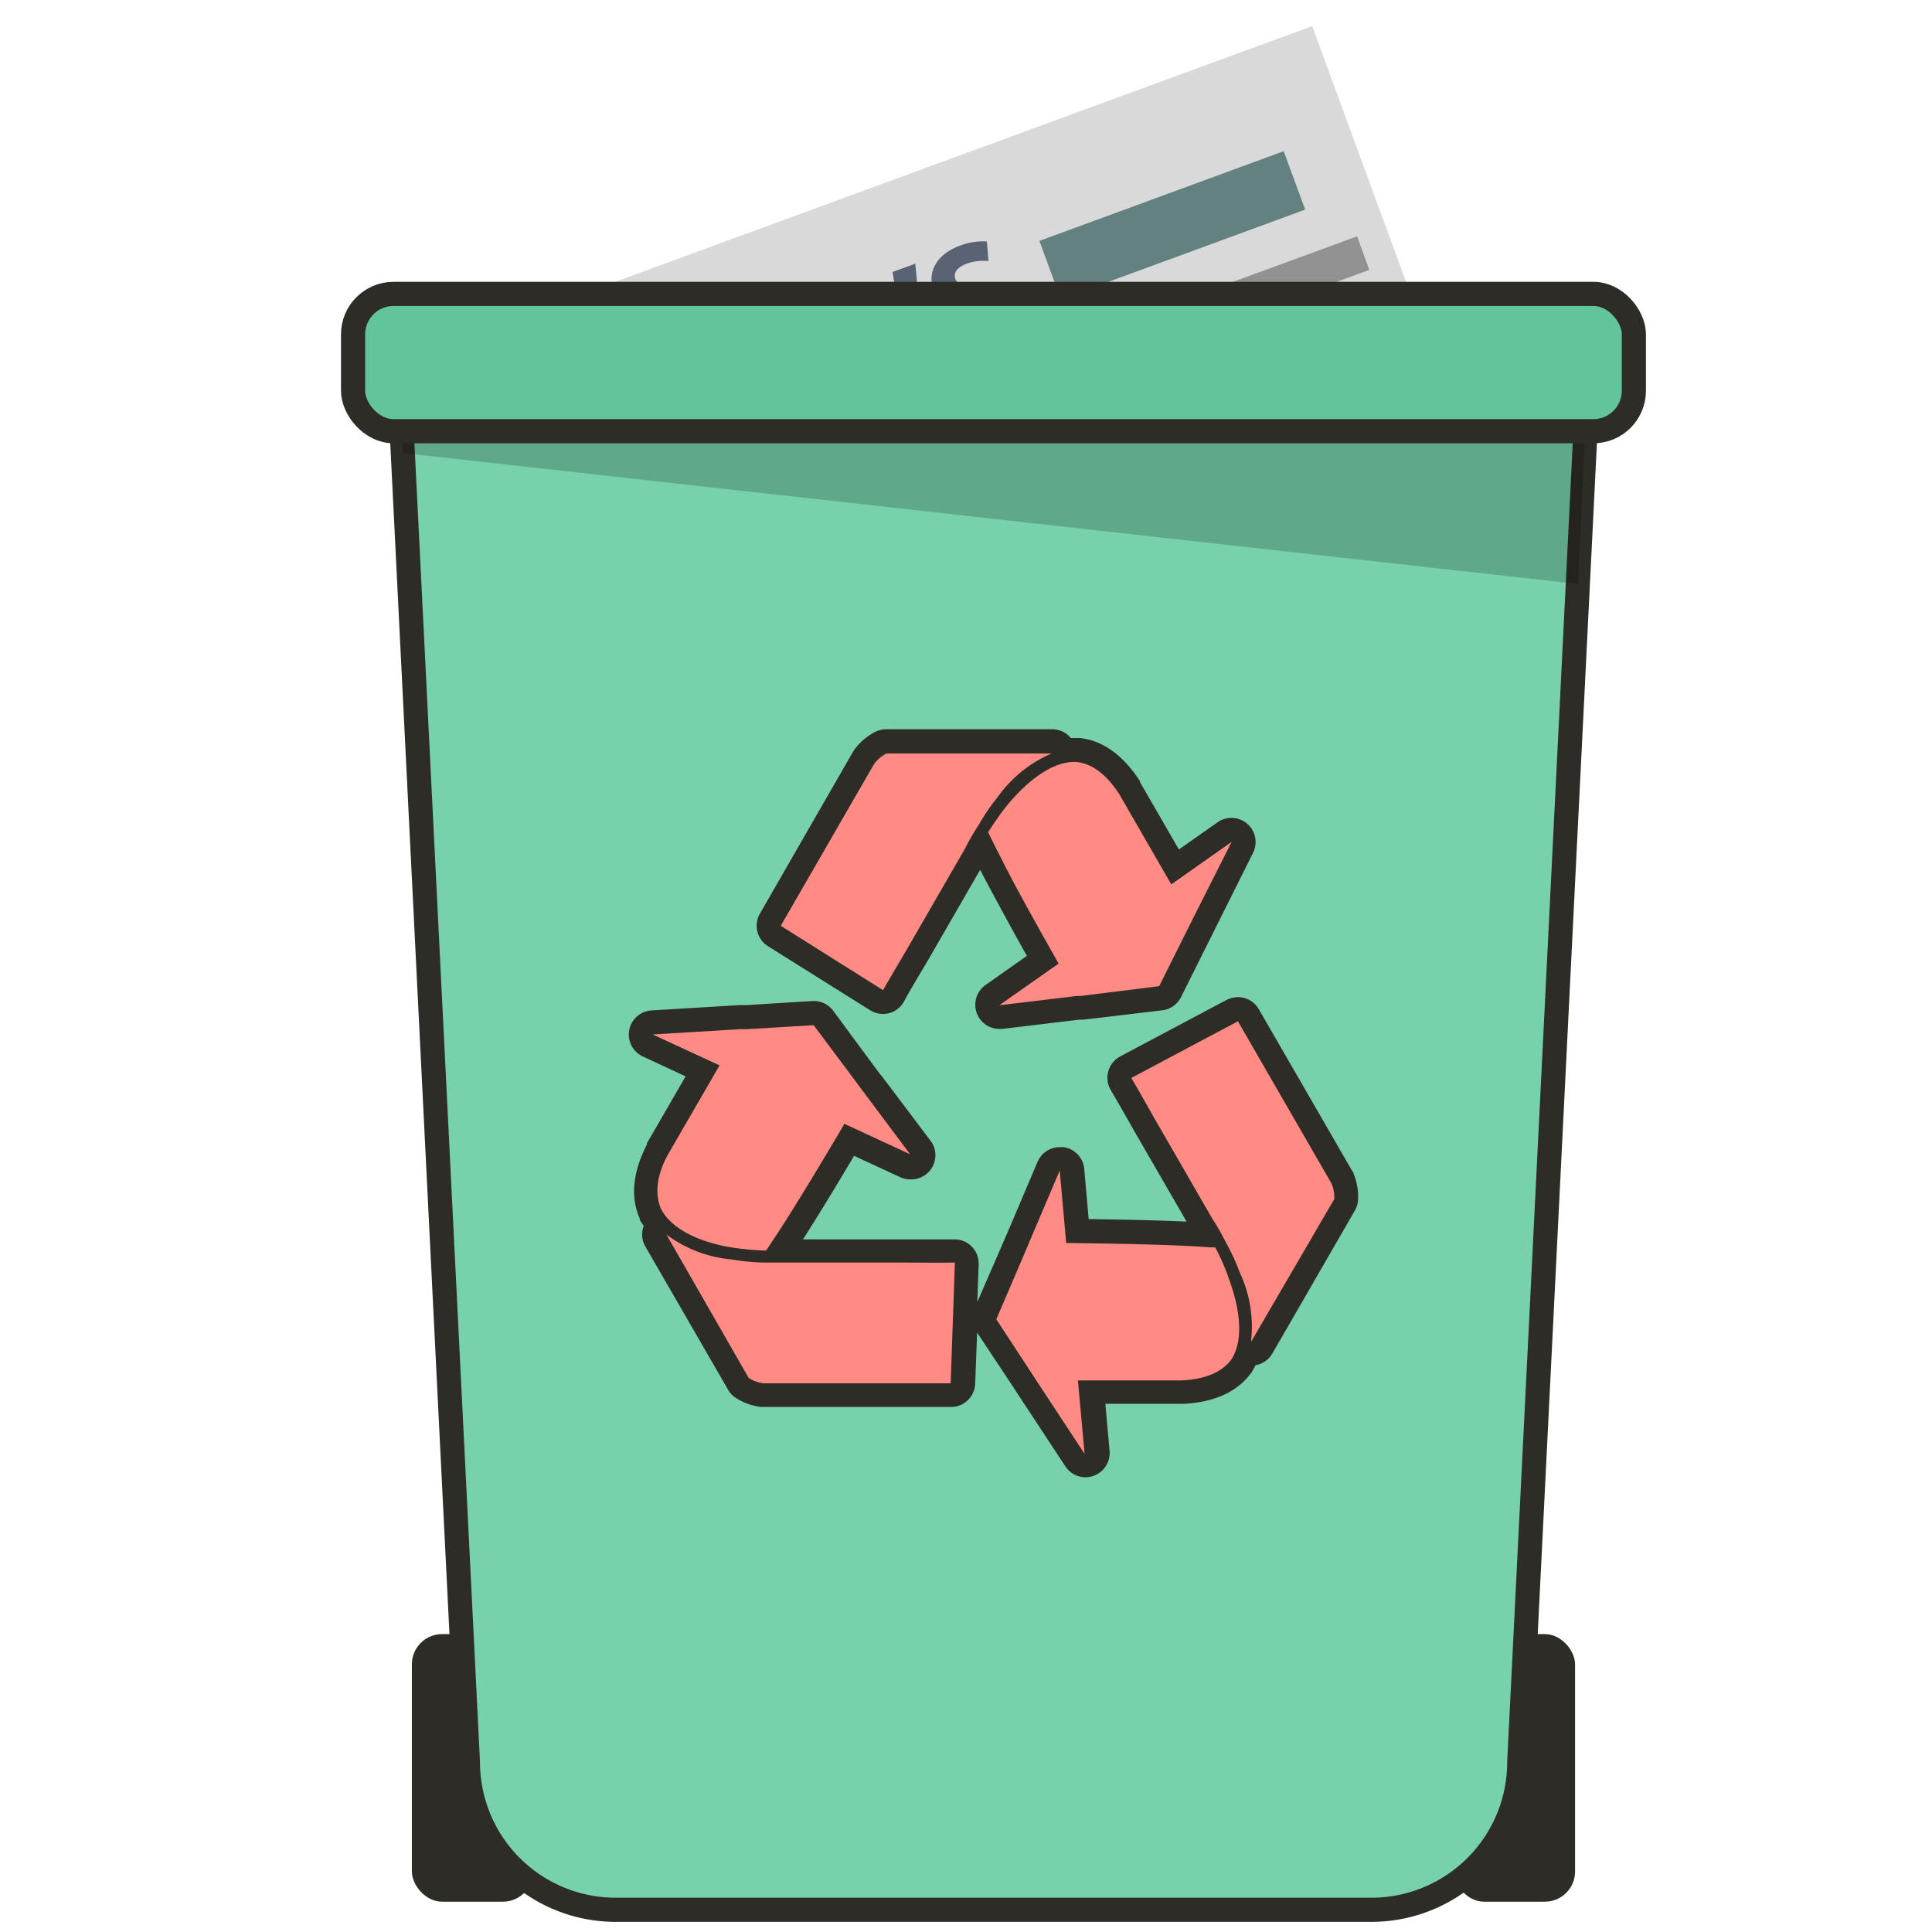 <svg xmlns="http://www.w3.org/2000/svg" viewBox="0 0 160 160"><defs><style>.cls-1{isolation:isolate;}.cls-2{fill:#d9d9d9;}.cls-3{fill:#5a6374;}.cls-4{fill:#648182;}.cls-5{fill:#939292;}.cls-6{opacity:0.2;mix-blend-mode:multiply;}.cls-7{fill:#2e2c26;}.cls-8{fill:#77d2ac;}.cls-8,.cls-9{stroke:#2e2c26;stroke-miterlimit:10;stroke-width:2px;}.cls-9{fill:#62c599;}.cls-10{fill:#ff8b84;}</style></defs><title>무제-2</title><g class="cls-1"><g id="레이어_1" data-name="레이어 1"><polygon class="cls-2" points="116.9 24.59 108.67 2.16 47.54 24.59 116.9 24.59"/><polygon class="cls-3" points="73.92 22.52 74.24 24.59 76.07 24.59 75.8 21.84 73.92 22.52"/><polygon class="cls-3" points="71.66 23.35 69.7 24.07 69.78 24.59 72.4 24.59 71.66 23.35"/><path class="cls-3" d="M79.11,23.08c-.15-.42.1-.93.9-1.22a4,4,0,0,1,1.85-.24L81.73,20a5.14,5.14,0,0,0-2.24.35c-1.93.7-2.7,2.2-2.19,3.59a2.14,2.14,0,0,0,.39.66h6a3.18,3.18,0,0,0-2.59-.9C79.85,23.66,79.3,23.6,79.11,23.08Z"/><polygon class="cls-4" points="87.78 24.59 88.39 24.59 108.09 17.36 106.31 12.52 86.08 19.95 87.78 24.59"/><polygon class="cls-5" points="112.39 19.57 109.31 20.7 98.71 24.59 107.31 24.59 110.33 23.48 113.4 22.35 112.39 19.57"/><path class="cls-6" d="M131.39,33.67c0-.16,0-.33,0-.5H33.17c0,.17,0,.34,0,.5l.19,3.85,97.31,10.84Z"/><rect class="cls-7" x="34.11" y="135.33" width="10.04" height="22.16" rx="2.5"/><rect class="cls-7" x="120.4" y="135.33" width="10.04" height="22.16" rx="2.5"/><path class="cls-8" d="M131.38,33.17H33.17c0,.17,0,.34,0,.5l.19,3.85,5.39,108.39A12.24,12.24,0,0,0,51,158.16h62.57a12.24,12.24,0,0,0,12.25-12.25l4.85-97.55.73-14.69C131.39,33.51,131.39,33.34,131.38,33.17Z"/><path class="cls-7" d="M112.09,97.18c0-.06,0-.11-.08-.16l-.11-.19-7.65-13.25a2,2,0,0,0-1.73-1,2.1,2.1,0,0,0-.94.23L92.75,87.5A2,2,0,0,0,92,90.29c.58,1,1.28,2.21,1.89,3.3l4.38,7.58c-2.15-.1-4.86-.17-8.11-.21l-.37-4.17A2,2,0,0,0,88.08,95l-.32,0a2,2,0,0,0-1.83,1.21l-2.55,6-.12.26-.32.75-2,4.6.11-3.11a2,2,0,0,0-.57-1.47,2,2,0,0,0-1.43-.6H66.5q1.73-2.7,4.23-6.92l3.8,1.76a1.94,1.94,0,0,0,.84.19A2,2,0,0,0,77,94.39L73.09,89.2,72.92,89l-.49-.65L69,83.7a2,2,0,0,0-1.6-.8h-.13l-5.47.34-.58,0-7.27.44a2,2,0,0,0-1.84,1.63,2,2,0,0,0,1.12,2.18l3.55,1.65-3.21,5.55,0,.1c-1.18,2.31-1.37,4.37-.58,6.15l0,.09c.09.18.22.33.32.49a2,2,0,0,0,.14,1.72l6.84,11.84a2,2,0,0,0,.7.72,4.87,4.87,0,0,0,2.07.72h15.7a2,2,0,0,0,2-1.93l.16-4.23,3,4.52.31.48,4,6.08a2,2,0,0,0,1.67.9,1.92,1.92,0,0,0,.66-.12,2,2,0,0,0,1.33-2.06l-.35-3.9H98c2.59-.13,4.48-1,5.62-2.57l.06-.09a5.7,5.7,0,0,0,.3-.54,2,2,0,0,0,1.38-.95l6.84-11.85a2,2,0,0,0,.27-1A5,5,0,0,0,112.09,97.18Z"/><path class="cls-7" d="M63.6,78.36l8.47,5.31a2,2,0,0,0,1.07.3,2.05,2.05,0,0,0,.49-.06,2,2,0,0,0,1.25-1c.54-1,1.27-2.2,1.91-3.28l4.38-7.59c1,1.89,2.27,4.27,3.87,7.12l-3.43,2.42a2,2,0,0,0,1.15,3.63H83l6.43-.77.29,0,.81-.09,5.73-.68a2,2,0,0,0,1.55-1.1l2.45-4.91.26-.52,3.25-6.51a2,2,0,0,0-.48-2.41,2,2,0,0,0-2.46-.12l-3.2,2.25-3.21-5.56a.22.22,0,0,0,0-.08c-1.41-2.18-3.1-3.39-5-3.59H89c-.11,0-.21,0-.32,0a2,2,0,0,0-1.55-.73H73.42a2.1,2.1,0,0,0-1,.25,5.13,5.13,0,0,0-1.66,1.43l-.09.15-.11.18L62.93,75.67A2,2,0,0,0,63.6,78.36Z"/><path class="cls-6" d="M131.39,33.67c0-.16,0-.33,0-.5H33.17c0,.17,0,.34,0,.5l.19,3.85,97.31,10.84Z"/><rect class="cls-9" x="29.24" y="24.34" width="106.07" height="11.37" rx="3.35"/><path class="cls-10" d="M87.67,79.8l-4.91,3.45,6.44-.77.28,0,.82-.1L96,81.67l2.45-4.91.26-.52L102,69.72l-5,3.52-4.3-7.46c-1.15-1.78-2.36-2.55-3.56-2.68-2.11-.1-4.27,1.8-5.79,3.66-.42.53-.8,1.07-1.14,1.58l-.38.58.38.77c.18.37.37.75.58,1.15C84,73.28,85.75,76.41,87.67,79.8Z"/><path class="cls-10" d="M100.65,103.31c-.64,0-1.36-.09-2.14-.12-2.75-.14-6.32-.21-10.21-.25l-.54-6-2.55,6-.11.27-.32.75-2.27,5.3,3,4.58.31.48,4,6.08-.55-6.08h8.61c2.12-.11,3.39-.77,4.1-1.74,1.15-1.78.58-4.6-.27-6.85C101.41,104.83,101,104,100.65,103.31Z"/><path class="cls-10" d="M110.5,99.3a2.87,2.87,0,0,0-.23-1.28l-.1-.18-7.65-13.26-8.83,4.69c.54.92,1.21,2.09,1.91,3.34l4.83,8.37c.18.26.57.88,1,1.73h0l.14.26a20,20,0,0,1,1.12,2.45,10.58,10.58,0,0,1,.91,5.72Z"/><path class="cls-10" d="M82.2,66.55l.4-.51a10.6,10.6,0,0,1,4.49-3.64H73.42a2.88,2.88,0,0,0-1,.83l-.11.18L64.66,76.67,73.13,82c.53-.93,1.21-2.09,1.94-3.32l4.83-8.37c.14-.28.48-.94,1-1.76v0l.16-.25A17.91,17.91,0,0,1,82.2,66.55Z"/><path class="cls-10" d="M60.8,103.34a24.21,24.21,0,0,0,2.64.23c.36-.53.75-1.13,1.18-1.78,1.49-2.32,3.34-5.37,5.31-8.72l5.44,2.52L71.49,90.4l-.17-.23-.49-.66L67.38,84.9l-5.48.33-.58,0-7.27.44,5.54,2.56-4.31,7.45c-1,1.89-1,3.33-.54,4.43C55.71,102,58.43,103,60.8,103.34Z"/><path class="cls-10" d="M75.23,104.56H65.57c-.31,0-1,0-2,0l0,0h-.3a17.94,17.94,0,0,1-2.68-.26,10.56,10.56,0,0,1-5.4-2.06L62,114.11a2.92,2.92,0,0,0,1.22.45H78.73l.35-10C78,104.58,76.67,104.57,75.23,104.56Z"/></g></g></svg>